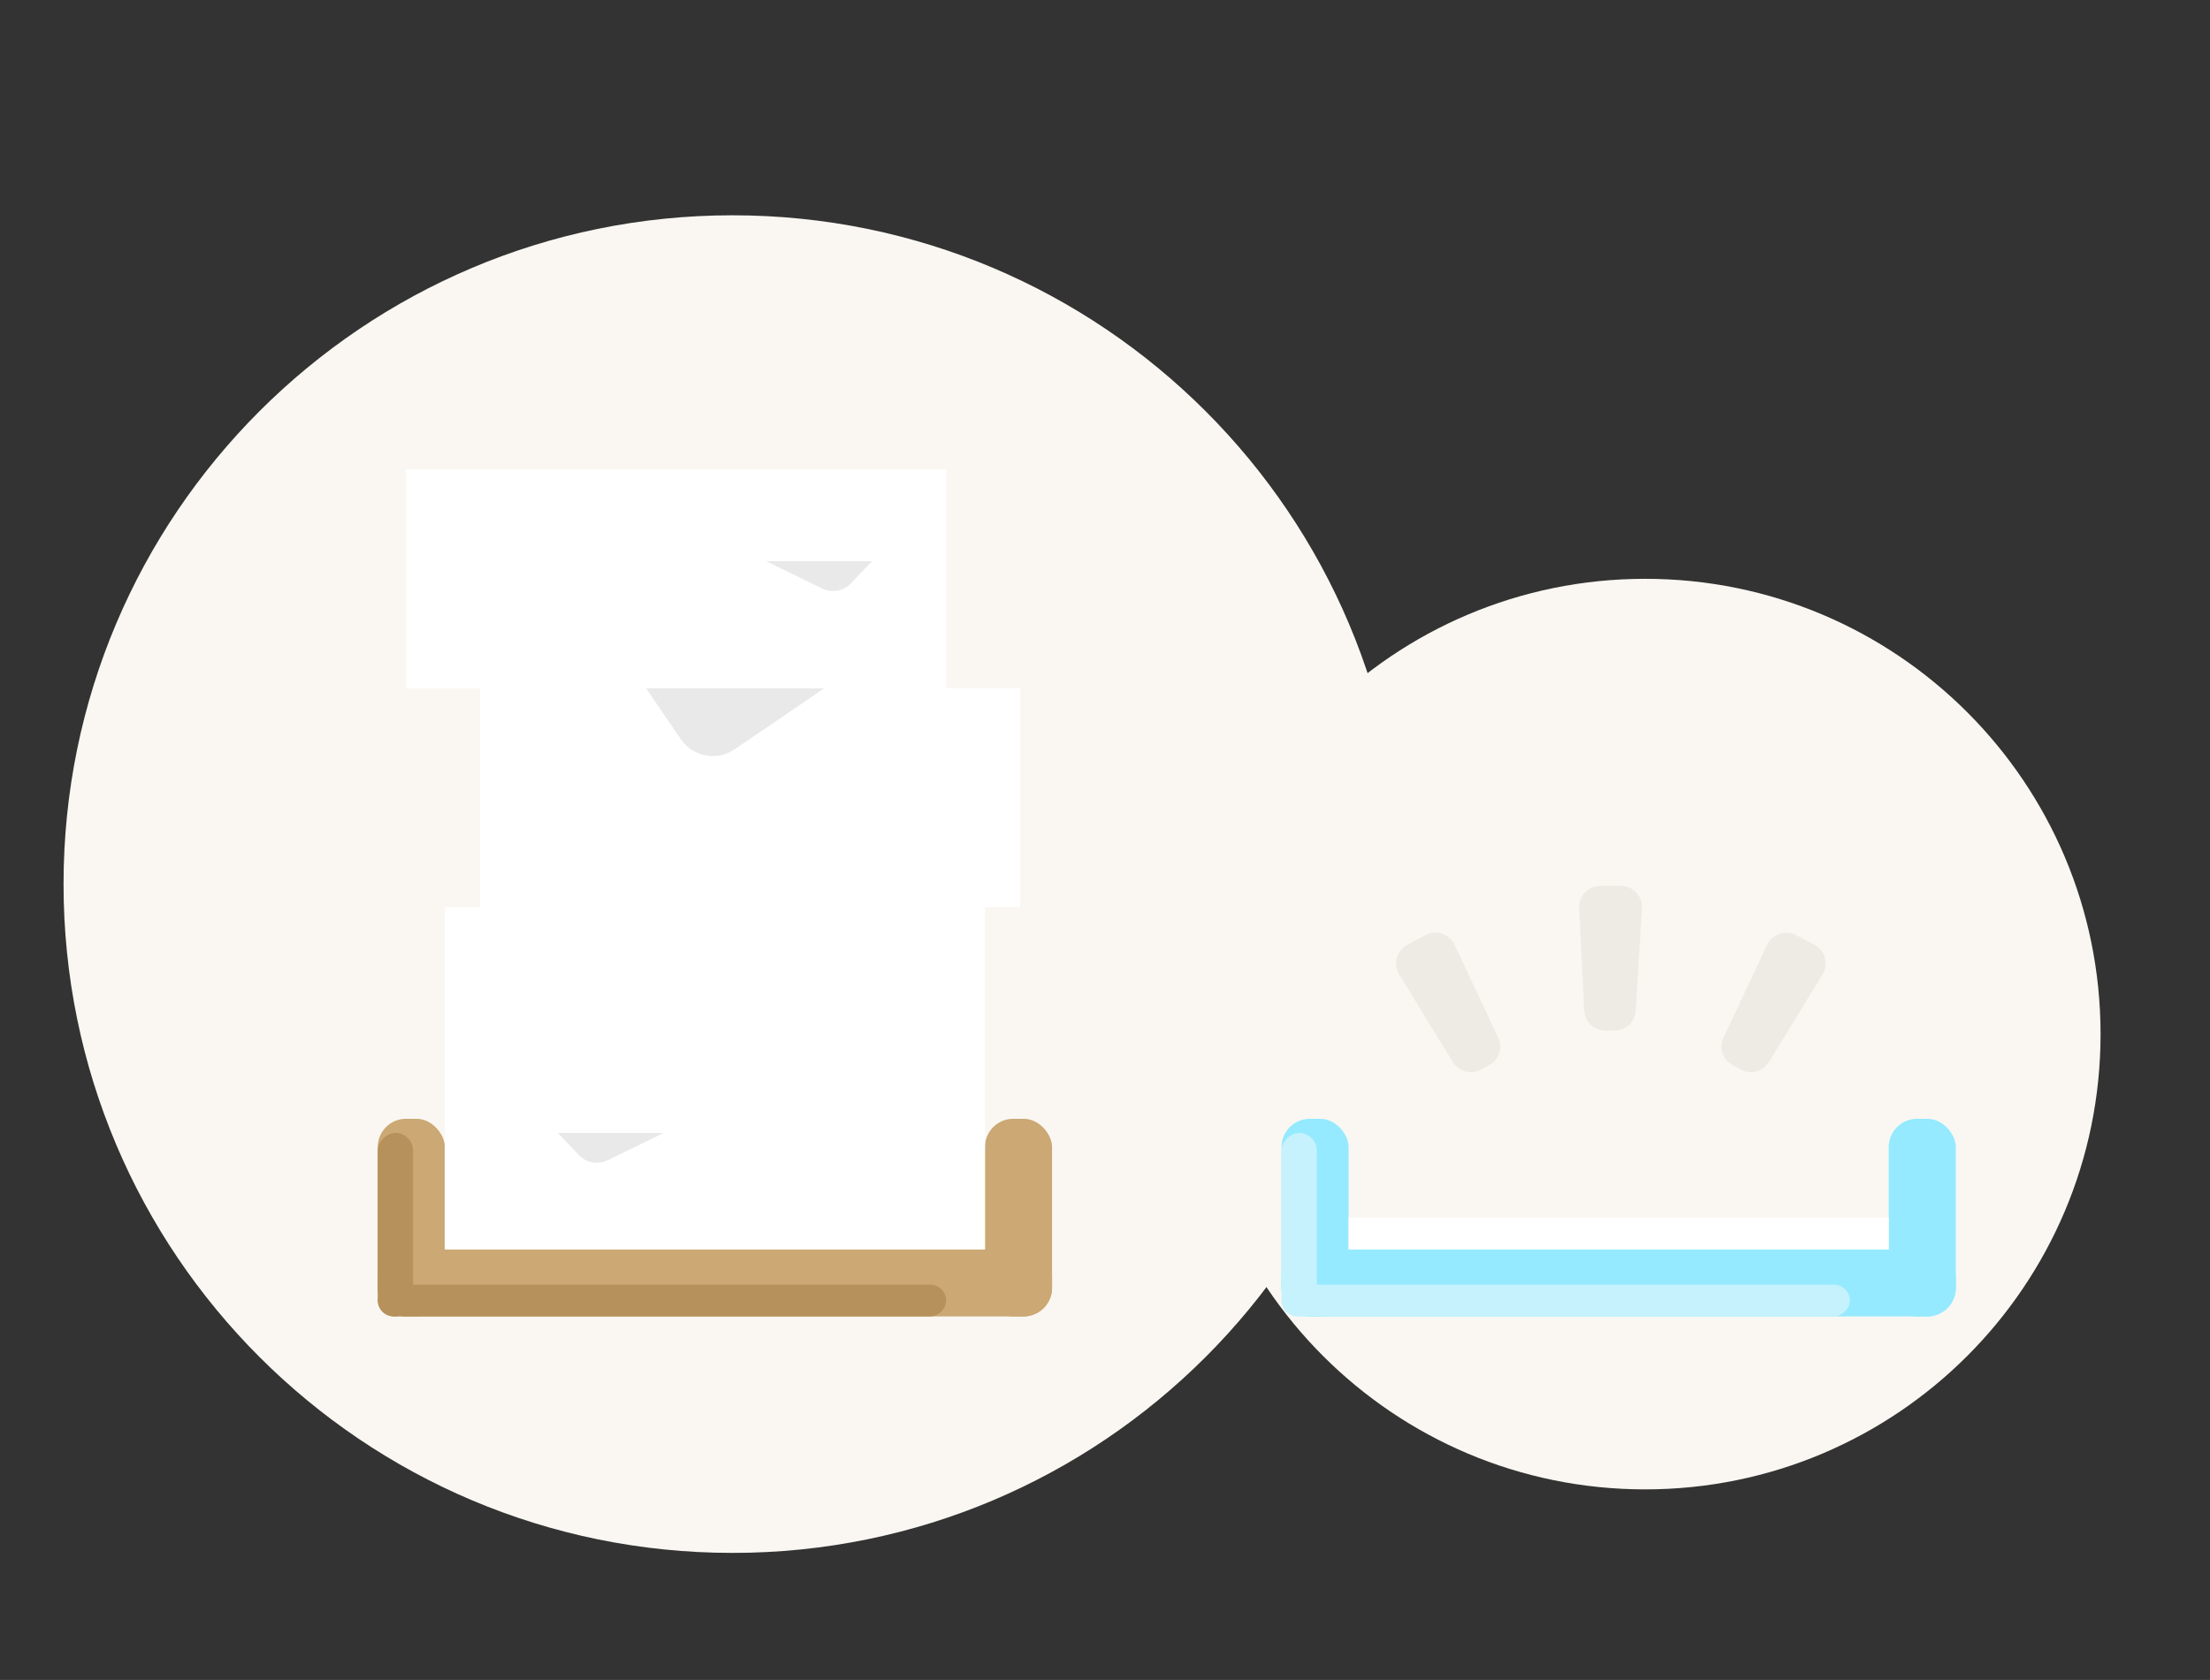 <svg width="626" height="476" viewBox="0 0 626 476" fill="none" xmlns="http://www.w3.org/2000/svg">
<rect x="0" y="0" width="626" height="476" fill="#333333" stroke="none"/>
<path fill-rule="evenodd" clip-rule="evenodd" d="M207.5 440C312.158 440 397 355.158 397 250.5C397 145.842 312.158 61 207.5 61C102.842 61 18 145.842 18 250.5C18 355.158 102.842 440 207.5 440Z" fill="#FAF7F2"/>
<path fill-rule="evenodd" clip-rule="evenodd" d="M466 422C537.245 422 595 364.245 595 293C595 221.755 537.245 164 466 164C394.755 164 337 221.755 337 293C337 364.245 394.755 422 466 422Z" fill="#FAF7F2"/>
<rect x="107" y="317" width="19" height="56" rx="8" fill="#CBA874"/>
<rect x="298" y="354" width="19" height="191" rx="8" transform="rotate(90 298 354)" fill="#CBA874"/>
<rect x="279" y="317" width="19" height="56" rx="8" fill="#CBA874"/>
<rect x="268" y="364" width="9" height="161" rx="4.5" transform="rotate(90 268 364)" fill="#B6915B"/>
<rect x="117" y="321" width="52" height="10" rx="5" transform="rotate(90 117 321)" fill="#B6915B"/>
<rect x="363" y="317" width="19" height="56" rx="8" fill="#95EAFF"/>
<rect x="554" y="354" width="19" height="191" rx="8" transform="rotate(90 554 354)" fill="#95EAFF"/>
<rect x="535" y="317" width="19" height="56" rx="8" fill="#95EAFF"/>
<rect x="524" y="364" width="9" height="161" rx="4.5" transform="rotate(90 524 364)" fill="#C5F2FD"/>
<rect x="373" y="321" width="52" height="10" rx="5" transform="rotate(90 373 321)" fill="#C5F2FD"/>
<rect x="126" y="257" width="153" height="97" fill="white"/>
<rect x="136" y="195" width="153" height="62" fill="white"/>
<path d="M183 195H233.5L208.093 212.306C203.071 215.727 196.228 214.428 192.808 209.405L183 195Z" fill="#E9E9E9"/>
<rect x="115" y="133" width="153" height="62" fill="white"/>
<rect x="382" y="345" width="153" height="9" fill="white"/>
<path d="M247 159H217L232.885 166.751C235.63 168.09 238.925 167.496 241.029 165.282L247 159Z" fill="#E9E9E9"/>
<path d="M158 321H188L172.115 328.751C169.37 330.09 166.075 329.496 163.971 327.282L158 321Z" fill="#E9E9E9"/>
<path d="M396.329 276.119C394.524 273.171 395.578 269.311 398.631 267.688L403.774 264.956C406.801 263.347 410.559 264.598 412.018 267.701L424.377 293.974C425.739 296.869 424.589 300.324 421.763 301.826L419.431 303.065C416.63 304.553 413.155 303.604 411.499 300.899L396.329 276.119Z" fill="#EEEBE5"/>
<path d="M516.246 276.119C518.051 273.171 516.997 269.311 513.944 267.688L508.802 264.956C505.774 263.347 502.016 264.598 500.557 267.701L488.198 293.974C486.836 296.869 487.986 300.324 490.812 301.826L493.144 303.065C495.945 304.553 499.42 303.604 501.077 300.899L516.246 276.119Z" fill="#EEEBE5"/>
<path d="M465.112 257.365C465.322 253.914 462.58 251 459.123 251H453.3C449.871 251 447.14 253.868 447.307 257.292L448.722 286.292C448.877 289.489 451.514 292 454.714 292H457.355C460.527 292 463.151 289.531 463.344 286.365L465.112 257.365Z" fill="#EEEBE5"/>
</svg>
